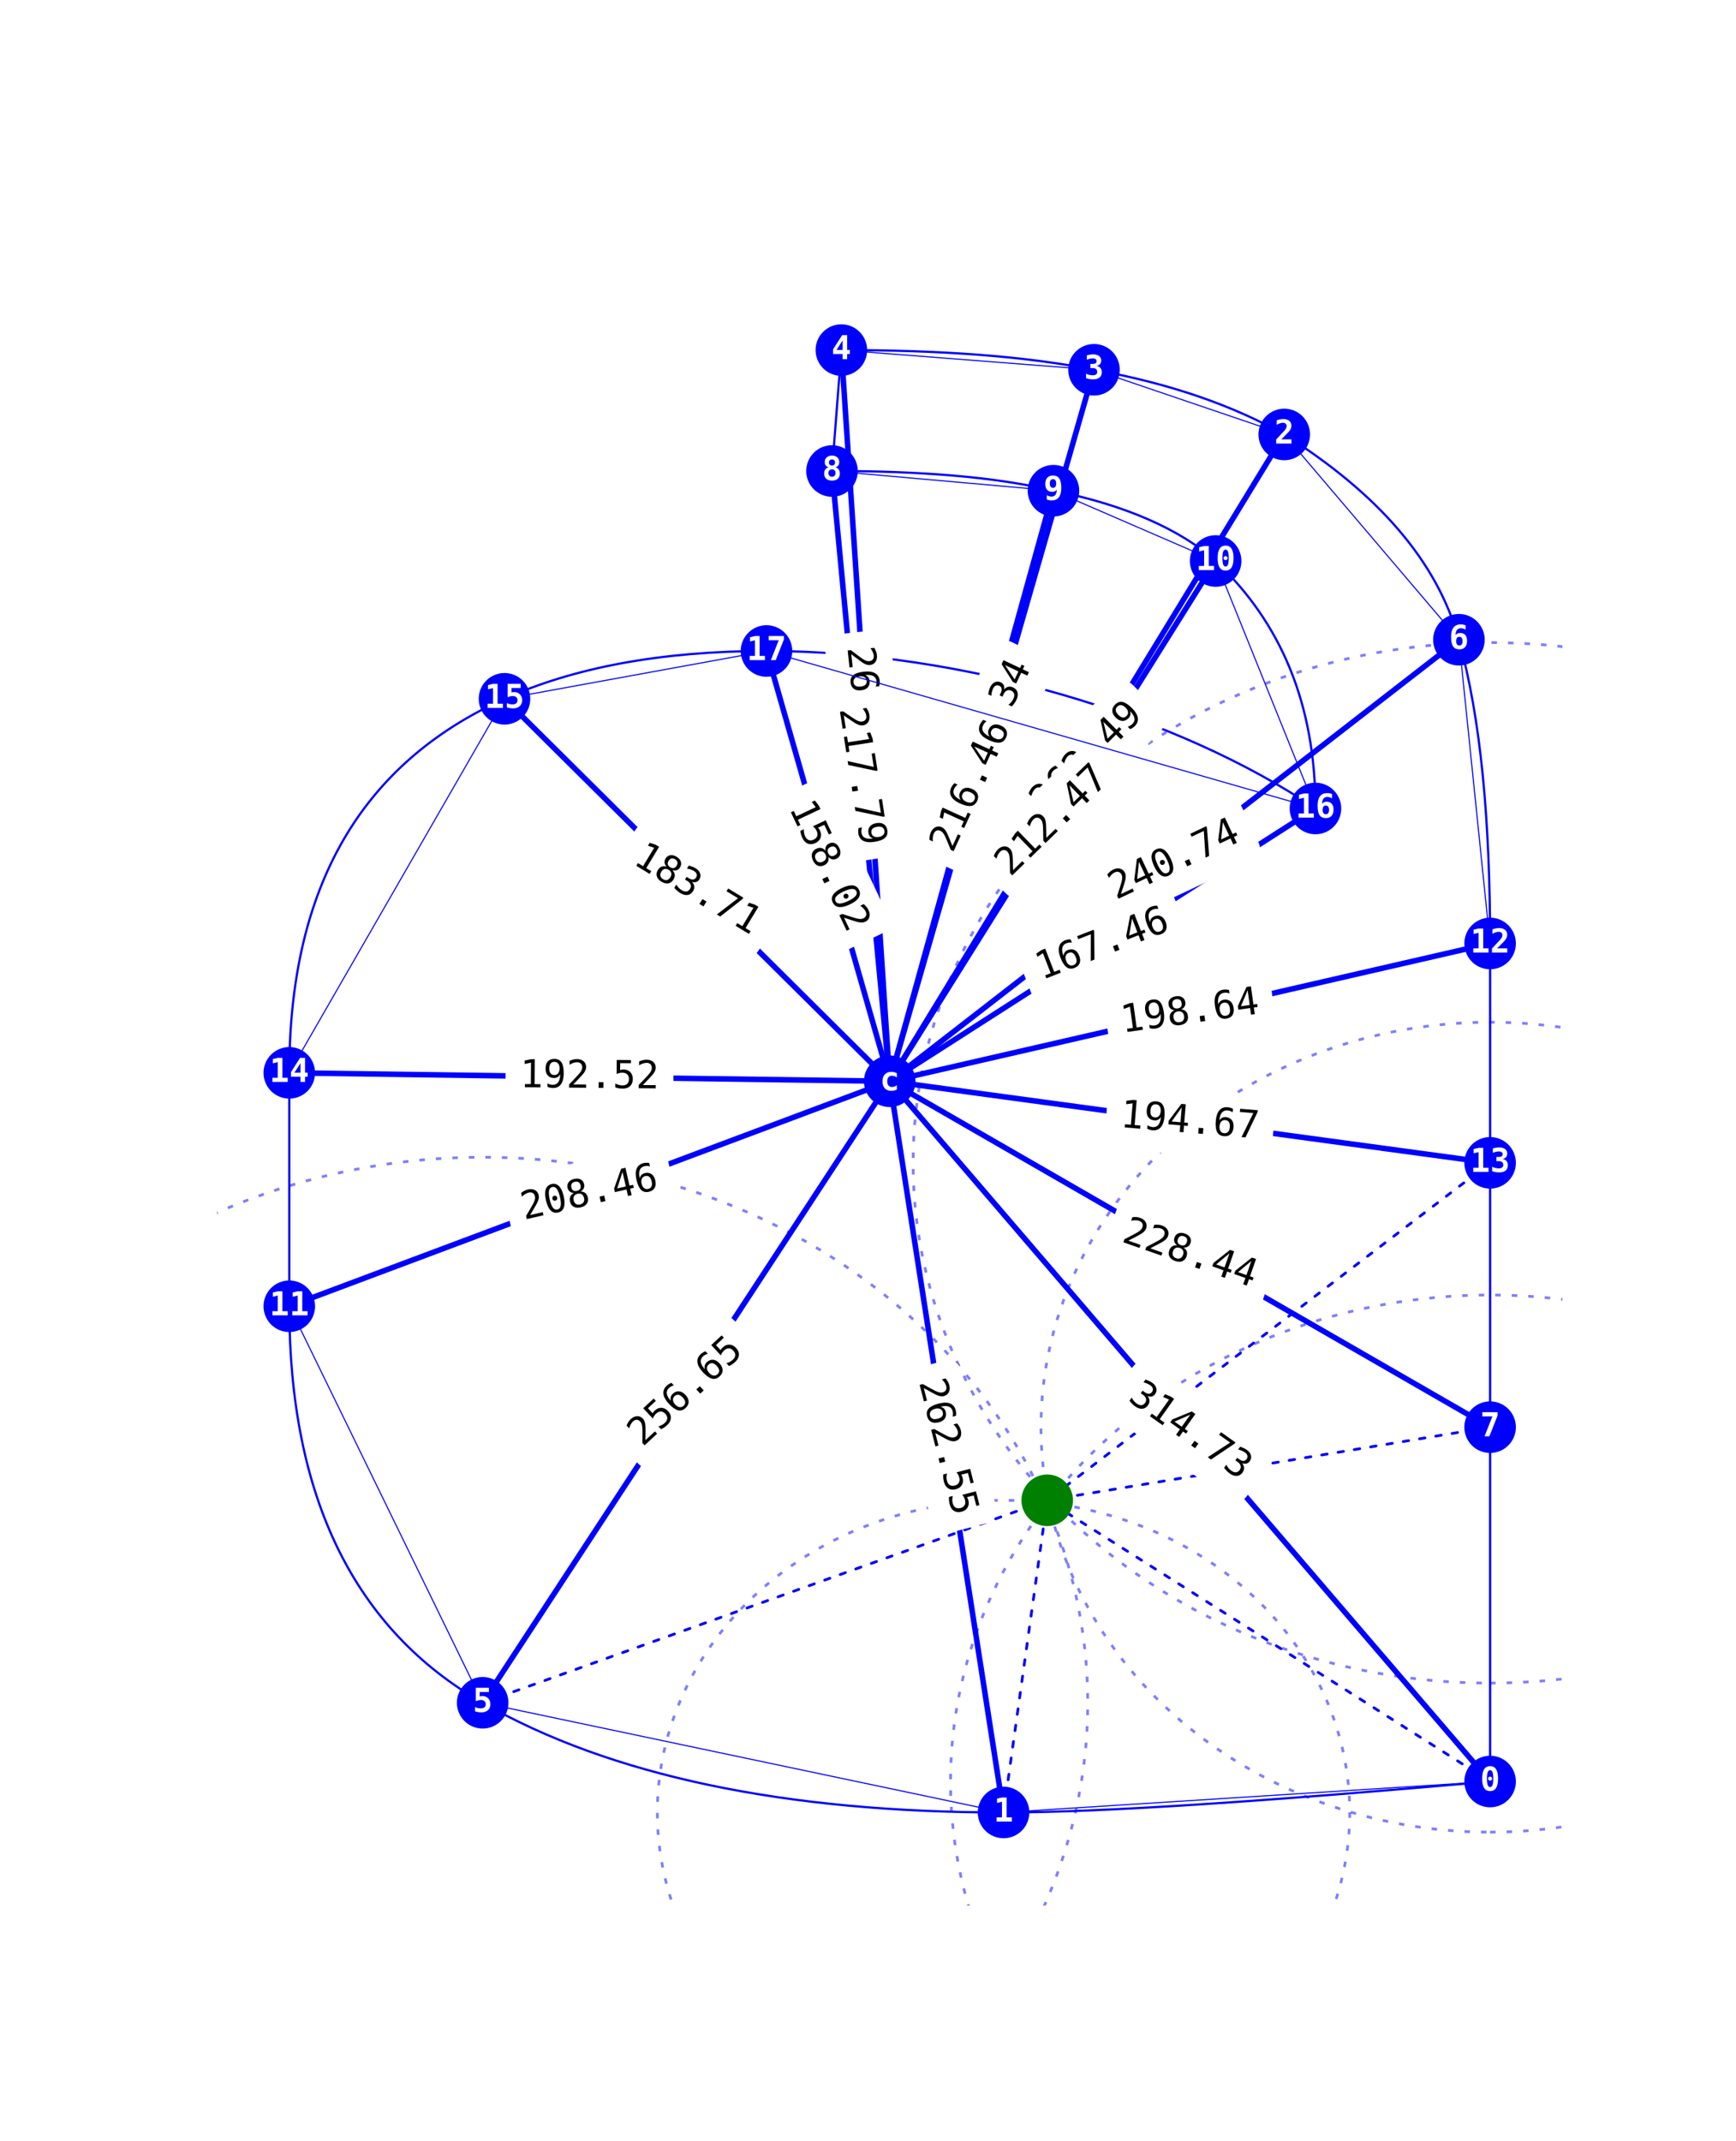 <?xml version="1.0" encoding="utf-8" standalone="no"?>
<!DOCTYPE svg PUBLIC "-//W3C//DTD SVG 1.1//EN"
  "http://www.w3.org/Graphics/SVG/1.1/DTD/svg11.dtd">
<!-- Created with matplotlib (http://matplotlib.org/) -->
<svg height="388.8pt" version="1.1" viewBox="0 0 315.36 388.8" width="315.36pt" xmlns="http://www.w3.org/2000/svg" xmlns:xlink="http://www.w3.org/1999/xlink">
 <defs>
  <style type="text/css">
*{stroke-linecap:butt;stroke-linejoin:round;}
  </style>
 </defs>
 <g id="figure_1">
  <g id="patch_1">
   <path d="M 0 388.8 
L 315.36 388.8 
L 315.36 0 
L 0 0 
z
" style="fill:#ffffff;"/>
  </g>
  <g id="axes_1">
   <g id="LineCollection_1">
    <path clip-path="url(#pc5dd69735b)" d="M 161.622 196.344 
L 161.622 196.344 
" style="fill:none;stroke:#0000ff;"/>
    <path clip-path="url(#pc5dd69735b)" d="M 161.622 196.344 
L 270.691 323.5 
" style="fill:none;stroke:#0000ff;"/>
    <path clip-path="url(#pc5dd69735b)" d="M 161.622 196.344 
L 182.303 329.118 
" style="fill:none;stroke:#0000ff;"/>
    <path clip-path="url(#pc5dd69735b)" d="M 161.622 196.344 
L 87.682 309.202 
" style="fill:none;stroke:#0000ff;"/>
    <path clip-path="url(#pc5dd69735b)" d="M 161.622 196.344 
L 52.553 237.197 
" style="fill:none;stroke:#0000ff;"/>
    <path clip-path="url(#pc5dd69735b)" d="M 161.622 196.344 
L 52.553 194.812 
" style="fill:none;stroke:#0000ff;"/>
    <path clip-path="url(#pc5dd69735b)" d="M 161.622 196.344 
L 91.648 126.893 
" style="fill:none;stroke:#0000ff;"/>
    <path clip-path="url(#pc5dd69735b)" d="M 161.622 196.344 
L 139.242 118.212 
" style="fill:none;stroke:#0000ff;"/>
    <path clip-path="url(#pc5dd69735b)" d="M 161.622 196.344 
L 238.962 146.809 
" style="fill:none;stroke:#0000ff;"/>
    <path clip-path="url(#pc5dd69735b)" d="M 161.622 196.344 
L 220.831 101.87 
" style="fill:none;stroke:#0000ff;"/>
    <path clip-path="url(#pc5dd69735b)" d="M 161.622 196.344 
L 191.368 89.104 
" style="fill:none;stroke:#0000ff;"/>
    <path clip-path="url(#pc5dd69735b)" d="M 161.622 196.344 
L 151.14 85.529 
" style="fill:none;stroke:#0000ff;"/>
    <path clip-path="url(#pc5dd69735b)" d="M 161.622 196.344 
L 152.84 63.57 
" style="fill:none;stroke:#0000ff;"/>
    <path clip-path="url(#pc5dd69735b)" d="M 161.622 196.344 
L 198.734 67.145 
" style="fill:none;stroke:#0000ff;"/>
    <path clip-path="url(#pc5dd69735b)" d="M 161.622 196.344 
L 233.296 78.89 
" style="fill:none;stroke:#0000ff;"/>
    <path clip-path="url(#pc5dd69735b)" d="M 161.622 196.344 
L 265.025 116.169 
" style="fill:none;stroke:#0000ff;"/>
    <path clip-path="url(#pc5dd69735b)" d="M 161.622 196.344 
L 270.691 171.321 
" style="fill:none;stroke:#0000ff;"/>
    <path clip-path="url(#pc5dd69735b)" d="M 161.622 196.344 
L 270.691 211.153 
" style="fill:none;stroke:#0000ff;"/>
    <path clip-path="url(#pc5dd69735b)" d="M 161.622 196.344 
L 270.691 259.156 
" style="fill:none;stroke:#0000ff;"/>
   </g>
   <g id="patch_2">
    <path clip-path="url(#pc5dd69735b)" d="M 270.691 323.5 
C 229.896 327.075 200.434 329.118 182.303 329.118 
C 142.641 329.118 110.912 322.479 87.682 309.202 
C 64.451 295.924 52.553 271.923 52.553 237.197 
L 52.553 194.812 
C 52.553 161.108 65.585 138.638 91.648 126.893 
C 104.113 121.276 119.977 118.212 139.242 118.212 
C 174.937 118.212 214.032 129.957 238.962 146.809 
C 238.962 127.914 232.729 113.105 220.831 101.87 
C 214.598 96.253 204.4 91.657 191.368 89.104 
C 180.603 86.55 167.005 85.529 151.14 85.529 
L 152.84 63.57 
C 170.404 63.57 185.702 64.591 198.734 67.145 
C 212.899 69.698 224.23 73.784 233.296 78.89 
C 250.294 89.614 261.059 101.87 265.025 116.169 
C 268.991 130.468 270.691 148.852 270.691 171.321 
L 270.691 211.153 
L 270.691 259.156 
L 270.691 323.5 
" style="fill:none;stroke:#0000ff;stroke-linejoin:miter;stroke-width:0.4;"/>
   </g>
   <g id="patch_3">
    <path clip-path="url(#pc5dd69735b)" d="M 270.691 411.846 
C 296.686 411.846 321.62 402.538 340.002 385.97 
C 358.383 369.403 368.711 346.93 368.711 323.5 
C 368.711 300.071 358.383 277.598 340.002 261.031 
C 321.62 244.463 296.686 235.155 270.691 235.155 
C 244.696 235.155 219.762 244.463 201.38 261.031 
C 182.999 277.598 172.671 300.071 172.671 323.5 
C 172.671 346.93 182.999 369.403 201.38 385.97 
C 219.762 402.538 244.696 411.846 270.691 411.846 
z
" style="fill:none;opacity:0.5;stroke:#0000ff;stroke-dasharray:1,2;stroke-dashoffset:0;stroke-linejoin:miter;stroke-width:0.5;"/>
   </g>
   <g id="patch_4">
    <path clip-path="url(#pc5dd69735b)" d="M 182.303 385.802 
C 198.982 385.802 214.98 379.829 226.774 369.2 
C 238.568 358.57 245.194 344.151 245.194 329.118 
C 245.194 314.085 238.568 299.666 226.774 289.036 
C 214.98 278.406 198.982 272.434 182.303 272.434 
C 165.624 272.434 149.625 278.406 137.831 289.036 
C 126.038 299.666 119.411 314.085 119.411 329.118 
C 119.411 344.151 126.038 358.57 137.831 369.2 
C 149.625 379.829 165.624 385.802 182.303 385.802 
z
" style="fill:none;opacity:0.5;stroke:#0000ff;stroke-dasharray:1,2;stroke-dashoffset:0;stroke-linejoin:miter;stroke-width:0.5;"/>
   </g>
   <g id="patch_5">
    <path clip-path="url(#pc5dd69735b)" d="M 87.682 408.271 
C 116.833 408.271 144.793 397.833 165.406 379.255 
C 186.019 360.676 197.601 335.475 197.601 309.202 
C 197.601 282.928 186.019 257.727 165.406 239.149 
C 144.793 220.571 116.833 210.132 87.682 210.132 
C 58.531 210.132 30.57 220.571 9.957 239.149 
C -10.655 257.727 -22.237 282.928 -22.237 309.202 
C -22.237 335.475 -10.655 360.676 9.957 379.255 
C 30.57 397.833 58.531 408.271 87.682 408.271 
z
" style="fill:none;opacity:0.5;stroke:#0000ff;stroke-dasharray:1,2;stroke-dashoffset:0;stroke-linejoin:miter;stroke-width:0.5;"/>
   </g>
   <g id="patch_6">
    <path clip-path="url(#pc5dd69735b)" d="M 270.691 332.693 
C 292.329 332.693 313.083 324.944 328.383 311.154 
C 343.683 297.364 352.28 278.658 352.28 259.156 
C 352.28 239.654 343.683 220.948 328.383 207.158 
C 313.083 193.368 292.329 185.62 270.691 185.62 
C 249.053 185.62 228.299 193.368 212.999 207.158 
C 197.698 220.948 189.102 239.654 189.102 259.156 
C 189.102 278.658 197.698 297.364 212.999 311.154 
C 228.299 324.944 249.053 332.693 270.691 332.693 
z
" style="fill:none;opacity:0.5;stroke:#0000ff;stroke-dasharray:1,2;stroke-dashoffset:0;stroke-linejoin:miter;stroke-width:0.5;"/>
   </g>
   <g id="patch_7">
    <path clip-path="url(#pc5dd69735b)" d="M 270.691 305.627 
C 298.489 305.627 325.153 295.673 344.81 277.956 
C 364.466 260.24 375.51 236.208 375.51 211.153 
C 375.51 186.099 364.466 162.067 344.81 144.35 
C 325.153 126.634 298.489 116.68 270.691 116.68 
C 242.892 116.68 216.229 126.634 196.572 144.35 
C 176.916 162.067 165.871 186.099 165.871 211.153 
C 165.871 236.208 176.916 260.24 196.572 277.956 
C 216.229 295.673 242.892 305.627 270.691 305.627 
z
" style="fill:none;opacity:0.5;stroke:#0000ff;stroke-dasharray:1,2;stroke-dashoffset:0;stroke-linejoin:miter;stroke-width:0.5;"/>
   </g>
   <g id="patch_8">
    <path d="M 270.691 323.5 
Q 230.463 297.967 190.235 272.434 
" style="fill:none;stroke:#0000ff;stroke-dasharray:1,2;stroke-dashoffset:0;stroke-linecap:round;stroke-width:0.5;"/>
   </g>
   <g id="patch_9">
    <path d="M 182.303 329.118 
Q 186.269 300.776 190.235 272.434 
" style="fill:none;stroke:#0000ff;stroke-dasharray:1,2;stroke-dashoffset:0;stroke-linecap:round;stroke-width:0.5;"/>
   </g>
   <g id="patch_10">
    <path d="M 87.682 309.202 
Q 138.958 290.818 190.235 272.434 
" style="fill:none;stroke:#0000ff;stroke-dasharray:1,2;stroke-dashoffset:0;stroke-linecap:round;stroke-width:0.5;"/>
   </g>
   <g id="patch_11">
    <path d="M 270.691 259.156 
Q 230.463 265.795 190.235 272.434 
" style="fill:none;stroke:#0000ff;stroke-dasharray:1,2;stroke-dashoffset:0;stroke-linecap:round;stroke-width:0.5;"/>
   </g>
   <g id="patch_12">
    <path d="M 270.691 211.153 
Q 230.463 241.794 190.235 272.434 
" style="fill:none;stroke:#0000ff;stroke-dasharray:1,2;stroke-dashoffset:0;stroke-linecap:round;stroke-width:0.5;"/>
   </g>
   <g id="text_1">
    <g id="patch_13">
     <path clip-path="url(#pc5dd69735b)" d="M 202.659 257.1 
L 223.284 271.727 
Q 224.997 272.942 226.212 271.229 
L 230.152 265.673 
Q 231.367 263.96 229.654 262.745 
L 209.029 248.117 
Q 207.316 246.903 206.101 248.615 
L 202.161 254.172 
Q 200.946 255.885 202.659 257.1 
z
" style="fill:#ffffff;stroke:#ffffff;stroke-linejoin:miter;"/>
    </g>
    <g clip-path="url(#pc5dd69735b)">
     <!-- 314.73 -->
     <defs>
      <path d="M 37.891 39.016 
Q 45.062 37.109 48.875 32.25 
Q 52.688 27.391 52.688 20.125 
Q 52.688 10.062 45.922 4.312 
Q 39.156 -1.422 27.203 -1.422 
Q 22.172 -1.422 16.938 -0.484 
Q 11.719 0.438 6.688 2.203 
L 6.688 12.016 
Q 11.672 9.422 16.5 8.156 
Q 21.344 6.891 26.125 6.891 
Q 34.234 6.891 38.578 10.547 
Q 42.922 14.203 42.922 21.094 
Q 42.922 27.438 38.578 31.172 
Q 34.234 34.906 26.812 34.906 
L 19.281 34.906 
L 19.281 43.016 
L 26.812 43.016 
Q 33.594 43.016 37.406 45.984 
Q 41.219 48.969 41.219 54.297 
Q 41.219 59.906 37.672 62.906 
Q 34.125 65.922 27.594 65.922 
Q 23.25 65.922 18.609 64.938 
Q 13.969 63.969 8.891 62.016 
L 8.891 71.094 
Q 14.797 72.656 19.406 73.438 
Q 24.031 74.219 27.594 74.219 
Q 38.234 74.219 44.609 68.875 
Q 50.984 63.531 50.984 54.688 
Q 50.984 48.688 47.625 44.672 
Q 44.281 40.672 37.891 39.016 
z
" id="DejaVuSansMono-33"/>
      <path d="M 13.188 8.297 
L 28.516 8.297 
L 28.516 64.016 
L 12.016 60.297 
L 12.016 69.281 
L 28.422 72.906 
L 38.281 72.906 
L 38.281 8.297 
L 53.422 8.297 
L 53.422 0 
L 13.188 0 
z
" id="DejaVuSansMono-31"/>
      <path d="M 35.891 63.922 
L 12.891 25.391 
L 35.891 25.391 
z
M 34.281 72.906 
L 45.703 72.906 
L 45.703 25.391 
L 55.422 25.391 
L 55.422 17.391 
L 45.703 17.391 
L 45.703 0 
L 35.891 0 
L 35.891 17.391 
L 4.984 17.391 
L 4.984 26.703 
z
" id="DejaVuSansMono-34"/>
      <path d="M 23.875 14.891 
L 36.188 14.891 
L 36.188 0 
L 23.875 0 
z
" id="DejaVuSansMono-2e"/>
      <path d="M 6.781 72.906 
L 52.688 72.906 
L 52.688 68.703 
L 26.609 0 
L 16.312 0 
L 41.703 64.594 
L 6.781 64.594 
z
" id="DejaVuSansMono-37"/>
     </defs>
     <g transform="translate(204.716 254.199)rotate(-324.655)scale(0.07 -0.07)">
      <use xlink:href="#DejaVuSansMono-33"/>
      <use x="60.205" xlink:href="#DejaVuSansMono-31"/>
      <use x="120.41" xlink:href="#DejaVuSansMono-34"/>
      <use x="180.615" xlink:href="#DejaVuSansMono-2e"/>
      <use x="240.82" xlink:href="#DejaVuSansMono-37"/>
      <use x="301.025" xlink:href="#DejaVuSansMono-33"/>
     </g>
    </g>
   </g>
   <g id="text_2">
    <g id="patch_14">
     <path clip-path="url(#pc5dd69735b)" d="M 163.493 251.849 
L 169.764 276.344 
Q 170.285 278.379 172.32 277.858 
L 178.919 276.168 
Q 180.953 275.647 180.432 273.613 
L 174.16 249.118 
Q 173.639 247.083 171.605 247.604 
L 165.006 249.294 
Q 162.972 249.815 163.493 251.849 
z
" style="fill:#ffffff;stroke:#ffffff;stroke-linejoin:miter;"/>
    </g>
    <g clip-path="url(#pc5dd69735b)">
     <!-- 262.55 -->
     <defs>
      <path d="M 18.219 8.297 
L 51.703 8.297 
L 51.703 0 
L 7.422 0 
L 7.422 8.297 
Q 16.547 17.922 23.375 25.297 
Q 30.219 32.672 32.812 35.688 
Q 37.703 41.656 39.406 45.344 
Q 41.109 49.031 41.109 52.875 
Q 41.109 58.984 37.516 62.453 
Q 33.938 65.922 27.688 65.922 
Q 23.25 65.922 18.359 64.312 
Q 13.484 62.703 8.016 59.422 
L 8.016 69.391 
Q 13.031 71.781 17.891 73 
Q 22.75 74.219 27.484 74.219 
Q 38.188 74.219 44.703 68.531 
Q 51.219 62.844 51.219 53.609 
Q 51.219 48.922 49.047 44.234 
Q 46.875 39.547 42 33.891 
Q 39.266 30.719 34.062 25.094 
Q 28.859 19.484 18.219 8.297 
z
" id="DejaVuSansMono-32"/>
      <path d="M 48.391 71.297 
L 48.391 62.203 
Q 45.312 64.016 41.844 64.969 
Q 38.375 65.922 34.625 65.922 
Q 25.25 65.922 20.406 58.859 
Q 15.578 51.812 15.578 38.094 
Q 17.922 42.969 22.062 45.578 
Q 26.219 48.188 31.594 48.188 
Q 42.141 48.188 47.922 41.719 
Q 53.719 35.25 53.719 23.391 
Q 53.719 11.578 47.75 5.078 
Q 41.797 -1.422 31 -1.422 
Q 18.312 -1.422 12.406 7.688 
Q 6.5 16.797 6.5 36.375 
Q 6.5 54.828 13.594 64.516 
Q 20.703 74.219 34.188 74.219 
Q 37.797 74.219 41.406 73.453 
Q 45.016 72.703 48.391 71.297 
z
M 30.812 40.484 
Q 24.516 40.484 20.891 35.938 
Q 17.281 31.391 17.281 23.391 
Q 17.281 15.375 20.891 10.828 
Q 24.516 6.297 30.812 6.297 
Q 37.359 6.297 40.672 10.609 
Q 44 14.938 44 23.391 
Q 44 31.891 40.672 36.188 
Q 37.359 40.484 30.812 40.484 
z
" id="DejaVuSansMono-36"/>
      <path d="M 10.109 72.906 
L 47.016 72.906 
L 47.016 64.594 
L 19.094 64.594 
L 19.094 46.688 
Q 21.188 47.469 23.312 47.828 
Q 25.438 48.188 27.594 48.188 
Q 38.922 48.188 45.562 41.5 
Q 52.203 34.812 52.203 23.391 
Q 52.203 11.859 45.234 5.219 
Q 38.281 -1.422 26.219 -1.422 
Q 20.406 -1.422 15.594 -0.641 
Q 10.797 0.141 6.984 1.703 
L 6.984 11.719 
Q 11.469 9.281 16.016 8.078 
Q 20.562 6.891 25.297 6.891 
Q 33.453 6.891 37.859 11.188 
Q 42.281 15.484 42.281 23.391 
Q 42.281 31.203 37.719 35.547 
Q 33.156 39.891 25 39.891 
Q 21.047 39.891 17.281 38.984 
Q 13.531 38.094 10.109 36.281 
z
" id="DejaVuSansMono-35"/>
     </defs>
     <g transform="translate(166.937 250.967)rotate(-284.362)scale(0.07 -0.07)">
      <use xlink:href="#DejaVuSansMono-32"/>
      <use x="60.205" xlink:href="#DejaVuSansMono-36"/>
      <use x="120.41" xlink:href="#DejaVuSansMono-32"/>
      <use x="180.615" xlink:href="#DejaVuSansMono-2e"/>
      <use x="240.82" xlink:href="#DejaVuSansMono-35"/>
      <use x="301.025" xlink:href="#DejaVuSansMono-35"/>
     </g>
    </g>
   </g>
   <g id="text_3">
    <g id="patch_15">
     <path clip-path="url(#pc5dd69735b)" d="M 192.393 150.442 
L 210.3 132.591 
Q 211.787 131.108 210.304 129.621 
L 205.495 124.797 
Q 204.013 123.309 202.525 124.792 
L 184.618 142.644 
Q 183.131 144.126 184.613 145.613 
L 189.423 150.438 
Q 190.905 151.925 192.393 150.442 
z
" style="fill:#ffffff;stroke:#ffffff;stroke-linejoin:miter;"/>
    </g>
    <g clip-path="url(#pc5dd69735b)">
     <!-- 262.49 -->
     <defs>
      <path d="M 29.109 32.328 
Q 35.406 32.328 38.984 36.859 
Q 42.578 41.406 42.578 49.422 
Q 42.578 57.422 38.984 61.953 
Q 35.406 66.5 29.109 66.5 
Q 22.562 66.5 19.234 62.172 
Q 15.922 57.859 15.922 49.422 
Q 15.922 40.922 19.219 36.625 
Q 22.516 32.328 29.109 32.328 
z
M 11.531 1.516 
L 11.531 10.594 
Q 14.594 8.797 18.062 7.844 
Q 21.531 6.891 25.297 6.891 
Q 34.672 6.891 39.469 13.938 
Q 44.281 21 44.281 34.719 
Q 42 29.828 37.844 27.219 
Q 33.688 24.609 28.328 24.609 
Q 17.781 24.609 11.984 31.094 
Q 6.203 37.594 6.203 49.516 
Q 6.203 61.281 12.125 67.75 
Q 18.062 74.219 28.906 74.219 
Q 41.609 74.219 47.516 65.078 
Q 53.422 55.953 53.422 36.375 
Q 53.422 17.969 46.312 8.266 
Q 39.203 -1.422 25.688 -1.422 
Q 22.125 -1.422 18.5 -0.656 
Q 14.891 0.094 11.531 1.516 
z
" id="DejaVuSansMono-39"/>
     </defs>
     <g transform="translate(189.882 147.924)rotate(-44.911)scale(0.07 -0.07)">
      <use xlink:href="#DejaVuSansMono-32"/>
      <use x="60.205" xlink:href="#DejaVuSansMono-36"/>
      <use x="120.41" xlink:href="#DejaVuSansMono-32"/>
      <use x="180.615" xlink:href="#DejaVuSansMono-2e"/>
      <use x="240.82" xlink:href="#DejaVuSansMono-34"/>
      <use x="301.025" xlink:href="#DejaVuSansMono-39"/>
     </g>
    </g>
   </g>
   <g id="text_4">
    <g id="patch_16">
     <path clip-path="url(#pc5dd69735b)" d="M 179.759 145.528 
L 190.555 122.663 
Q 191.451 120.764 189.553 119.867 
L 183.393 116.959 
Q 181.494 116.062 180.597 117.961 
L 169.801 140.826 
Q 168.904 142.725 170.803 143.621 
L 176.963 146.53 
Q 178.862 147.427 179.759 145.528 
z
" style="fill:#ffffff;stroke:#ffffff;stroke-linejoin:miter;"/>
    </g>
    <g clip-path="url(#pc5dd69735b)">
     <!-- 261.34 -->
     <g transform="translate(176.543 144.009)rotate(-64.724)scale(0.07 -0.07)">
      <use xlink:href="#DejaVuSansMono-32"/>
      <use x="60.205" xlink:href="#DejaVuSansMono-36"/>
      <use x="120.41" xlink:href="#DejaVuSansMono-31"/>
      <use x="180.615" xlink:href="#DejaVuSansMono-2e"/>
      <use x="240.82" xlink:href="#DejaVuSansMono-33"/>
      <use x="301.025" xlink:href="#DejaVuSansMono-34"/>
     </g>
    </g>
   </g>
   <g id="text_5">
    <g id="patch_17">
     <path clip-path="url(#pc5dd69735b)" d="M 150.391 117.984 
L 153.124 143.121 
Q 153.351 145.209 155.439 144.982 
L 162.21 144.245 
Q 164.298 144.018 164.071 141.931 
L 161.338 116.793 
Q 161.111 114.706 159.023 114.933 
L 152.251 115.669 
Q 150.164 115.896 150.391 117.984 
z
" style="fill:#ffffff;stroke:#ffffff;stroke-linejoin:miter;"/>
    </g>
    <g clip-path="url(#pc5dd69735b)">
     <!-- 260.46 -->
     <defs>
      <path d="M 23.578 36.625 
Q 23.578 39.312 25.453 41.266 
Q 27.344 43.219 29.984 43.219 
Q 32.719 43.219 34.672 41.266 
Q 36.625 39.312 36.625 36.625 
Q 36.625 33.891 34.688 31.984 
Q 32.766 30.078 29.984 30.078 
Q 27.25 30.078 25.406 31.938 
Q 23.578 33.797 23.578 36.625 
z
M 30.078 66.406 
Q 23.188 66.406 19.797 58.984 
Q 16.406 51.562 16.406 36.375 
Q 16.406 21.234 19.797 13.812 
Q 23.188 6.391 30.078 6.391 
Q 37.016 6.391 40.406 13.812 
Q 43.797 21.234 43.797 36.375 
Q 43.797 51.562 40.406 58.984 
Q 37.016 66.406 30.078 66.406 
z
M 30.078 74.219 
Q 41.75 74.219 47.734 64.641 
Q 53.719 55.078 53.719 36.375 
Q 53.719 17.719 47.734 8.141 
Q 41.75 -1.422 30.078 -1.422 
Q 18.406 -1.422 12.453 8.141 
Q 6.5 17.719 6.5 36.375 
Q 6.5 55.078 12.453 64.641 
Q 18.406 74.219 30.078 74.219 
z
" id="DejaVuSansMono-30"/>
     </defs>
     <g transform="translate(153.926 117.599)rotate(-276.205)scale(0.07 -0.07)">
      <use xlink:href="#DejaVuSansMono-32"/>
      <use x="60.205" xlink:href="#DejaVuSansMono-36"/>
      <use x="120.41" xlink:href="#DejaVuSansMono-30"/>
      <use x="180.615" xlink:href="#DejaVuSansMono-2e"/>
      <use x="240.82" xlink:href="#DejaVuSansMono-34"/>
      <use x="301.025" xlink:href="#DejaVuSansMono-36"/>
     </g>
    </g>
   </g>
   <g id="text_6">
    <g id="patch_18">
     <path clip-path="url(#pc5dd69735b)" d="M 119.134 265.41 
L 137.663 248.205 
Q 139.202 246.776 137.773 245.237 
L 133.138 240.246 
Q 131.709 238.707 130.17 240.136 
L 111.641 257.341 
Q 110.102 258.769 111.531 260.308 
L 116.166 265.3 
Q 117.595 266.839 119.134 265.41 
z
" style="fill:#ffffff;stroke:#ffffff;stroke-linejoin:miter;"/>
    </g>
    <g clip-path="url(#pc5dd69735b)">
     <!-- 256.65 -->
     <g transform="translate(116.714 262.804)rotate(-42.877)scale(0.07 -0.07)">
      <use xlink:href="#DejaVuSansMono-32"/>
      <use x="60.205" xlink:href="#DejaVuSansMono-35"/>
      <use x="120.41" xlink:href="#DejaVuSansMono-36"/>
      <use x="180.615" xlink:href="#DejaVuSansMono-2e"/>
      <use x="240.82" xlink:href="#DejaVuSansMono-36"/>
      <use x="301.025" xlink:href="#DejaVuSansMono-35"/>
     </g>
    </g>
   </g>
   <g id="text_7">
    <g id="patch_19">
     <path clip-path="url(#pc5dd69735b)" d="M 204.238 166.63 
L 227.107 155.843 
Q 229.006 154.947 228.11 153.048 
L 225.204 146.887 
Q 224.308 144.987 222.409 145.883 
L 199.54 156.67 
Q 197.641 157.566 198.537 159.465 
L 201.443 165.626 
Q 202.339 167.526 204.238 166.63 
z
" style="fill:#ffffff;stroke:#ffffff;stroke-linejoin:miter;"/>
    </g>
    <g clip-path="url(#pc5dd69735b)">
     <!-- 240.74 -->
     <g transform="translate(202.721 163.414)rotate(-25.252)scale(0.07 -0.07)">
      <use xlink:href="#DejaVuSansMono-32"/>
      <use x="60.205" xlink:href="#DejaVuSansMono-34"/>
      <use x="120.41" xlink:href="#DejaVuSansMono-30"/>
      <use x="180.615" xlink:href="#DejaVuSansMono-2e"/>
      <use x="240.82" xlink:href="#DejaVuSansMono-37"/>
      <use x="301.025" xlink:href="#DejaVuSansMono-34"/>
     </g>
    </g>
   </g>
   <g id="text_8">
    <g id="patch_20">
     <path clip-path="url(#pc5dd69735b)" d="M 202.404 228.766 
L 226.268 237.126 
Q 228.25 237.821 228.944 235.839 
L 231.196 229.41 
Q 231.89 227.428 229.909 226.734 
L 206.045 218.374 
Q 204.063 217.679 203.369 219.661 
L 201.117 226.09 
Q 200.423 228.072 202.404 228.766 
z
" style="fill:#ffffff;stroke:#ffffff;stroke-linejoin:miter;"/>
    </g>
    <g clip-path="url(#pc5dd69735b)">
     <!-- 228.44 -->
     <defs>
      <path d="M 30.078 34.625 
Q 23.484 34.625 19.891 30.938 
Q 16.312 27.25 16.312 20.516 
Q 16.312 13.766 19.938 10.031 
Q 23.578 6.297 30.078 6.297 
Q 36.719 6.297 40.297 9.984 
Q 43.891 13.672 43.891 20.516 
Q 43.891 27.203 40.25 30.906 
Q 36.625 34.625 30.078 34.625 
z
M 21.484 38.719 
Q 15.188 40.328 11.641 44.719 
Q 8.109 49.125 8.109 55.328 
Q 8.109 64.016 14.016 69.109 
Q 19.922 74.219 30.078 74.219 
Q 40.281 74.219 46.188 69.109 
Q 52.094 64.016 52.094 55.328 
Q 52.094 49.125 48.547 44.719 
Q 45.016 40.328 38.719 38.719 
Q 46.047 37.109 49.922 32.219 
Q 53.812 27.344 53.812 19.578 
Q 53.812 9.719 47.516 4.141 
Q 41.219 -1.422 30.078 -1.422 
Q 18.953 -1.422 12.672 4.125 
Q 6.391 9.672 6.391 19.484 
Q 6.391 27.297 10.266 32.203 
Q 14.156 37.109 21.484 38.719 
z
M 17.922 54.391 
Q 17.922 48.531 21.047 45.453 
Q 24.172 42.391 30.078 42.391 
Q 36.031 42.391 39.156 45.453 
Q 42.281 48.531 42.281 54.391 
Q 42.281 60.359 39.172 63.484 
Q 36.078 66.609 30.078 66.609 
Q 24.172 66.609 21.047 63.453 
Q 17.922 60.297 17.922 54.391 
z
" id="DejaVuSansMono-38"/>
     </defs>
     <g transform="translate(203.58 225.411)rotate(-340.693)scale(0.07 -0.07)">
      <use xlink:href="#DejaVuSansMono-32"/>
      <use x="60.205" xlink:href="#DejaVuSansMono-32"/>
      <use x="120.41" xlink:href="#DejaVuSansMono-38"/>
      <use x="180.615" xlink:href="#DejaVuSansMono-2e"/>
      <use x="240.82" xlink:href="#DejaVuSansMono-34"/>
      <use x="301.025" xlink:href="#DejaVuSansMono-34"/>
     </g>
    </g>
   </g>
   <g id="text_9">
    <g id="patch_21">
     <path clip-path="url(#pc5dd69735b)" d="M 148.998 129.29 
L 152.883 154.275 
Q 153.206 156.35 155.281 156.027 
L 162.012 154.981 
Q 164.087 154.658 163.764 152.583 
L 159.879 127.598 
Q 159.556 125.523 157.481 125.846 
L 150.75 126.892 
Q 148.675 127.215 148.998 129.29 
z
" style="fill:#ffffff;stroke:#ffffff;stroke-linejoin:miter;"/>
    </g>
    <g clip-path="url(#pc5dd69735b)">
     <!-- 217.79 -->
     <g transform="translate(152.512 128.744)rotate(-278.838)scale(0.07 -0.07)">
      <use xlink:href="#DejaVuSansMono-32"/>
      <use x="60.205" xlink:href="#DejaVuSansMono-31"/>
      <use x="120.41" xlink:href="#DejaVuSansMono-37"/>
      <use x="180.615" xlink:href="#DejaVuSansMono-2e"/>
      <use x="240.82" xlink:href="#DejaVuSansMono-37"/>
      <use x="301.025" xlink:href="#DejaVuSansMono-39"/>
     </g>
    </g>
   </g>
   <g id="text_10">
    <g id="patch_22">
     <path clip-path="url(#pc5dd69735b)" d="M 176.26 156.511 
L 186.75 133.505 
Q 187.621 131.594 185.71 130.723 
L 179.512 127.897 
Q 177.602 127.025 176.73 128.936 
L 166.24 151.943 
Q 165.369 153.854 167.28 154.725 
L 173.478 157.551 
Q 175.388 158.422 176.26 156.511 
z
" style="fill:#ffffff;stroke:#ffffff;stroke-linejoin:miter;"/>
    </g>
    <g clip-path="url(#pc5dd69735b)">
     <!-- 216.46 -->
     <g transform="translate(173.024 155.036)rotate(-65.489)scale(0.07 -0.07)">
      <use xlink:href="#DejaVuSansMono-32"/>
      <use x="60.205" xlink:href="#DejaVuSansMono-31"/>
      <use x="120.41" xlink:href="#DejaVuSansMono-36"/>
      <use x="180.615" xlink:href="#DejaVuSansMono-2e"/>
      <use x="240.82" xlink:href="#DejaVuSansMono-34"/>
      <use x="301.025" xlink:href="#DejaVuSansMono-36"/>
     </g>
    </g>
   </g>
   <g id="text_11">
    <g id="patch_23">
     <path clip-path="url(#pc5dd69735b)" d="M 185.99 161.864 
L 204.133 144.252 
Q 205.64 142.79 204.177 141.283 
L 199.433 136.395 
Q 197.97 134.888 196.463 136.351 
L 178.32 153.962 
Q 176.813 155.425 178.276 156.931 
L 183.02 161.819 
Q 184.483 163.326 185.99 161.864 
z
" style="fill:#ffffff;stroke:#ffffff;stroke-linejoin:miter;"/>
    </g>
    <g clip-path="url(#pc5dd69735b)">
     <!-- 212.47 -->
     <g transform="translate(183.513 159.312)rotate(-44.147)scale(0.07 -0.07)">
      <use xlink:href="#DejaVuSansMono-32"/>
      <use x="60.205" xlink:href="#DejaVuSansMono-31"/>
      <use x="120.41" xlink:href="#DejaVuSansMono-32"/>
      <use x="180.615" xlink:href="#DejaVuSansMono-2e"/>
      <use x="240.82" xlink:href="#DejaVuSansMono-34"/>
      <use x="301.025" xlink:href="#DejaVuSansMono-37"/>
     </g>
    </g>
   </g>
   <g id="text_12">
    <g id="patch_24">
     <path clip-path="url(#pc5dd69735b)" d="M 95.984 224.948 
L 120.637 219.33 
Q 122.685 218.864 122.218 216.816 
L 120.705 210.175 
Q 120.239 208.127 118.191 208.594 
L 93.538 214.211 
Q 91.49 214.678 91.957 216.725 
L 93.47 223.367 
Q 93.937 225.414 95.984 224.948 
z
" style="fill:#ffffff;stroke:#ffffff;stroke-linejoin:miter;"/>
    </g>
    <g clip-path="url(#pc5dd69735b)">
     <!-- 208.46 -->
     <g transform="translate(95.194 221.481)rotate(-12.836)scale(0.07 -0.07)">
      <use xlink:href="#DejaVuSansMono-32"/>
      <use x="60.205" xlink:href="#DejaVuSansMono-30"/>
      <use x="120.41" xlink:href="#DejaVuSansMono-38"/>
      <use x="180.615" xlink:href="#DejaVuSansMono-2e"/>
      <use x="240.82" xlink:href="#DejaVuSansMono-34"/>
      <use x="301.025" xlink:href="#DejaVuSansMono-36"/>
     </g>
    </g>
   </g>
   <g id="text_13">
    <g id="patch_25">
     <path clip-path="url(#pc5dd69735b)" d="M 204.396 191.033 
L 229.439 187.538 
Q 231.519 187.248 231.228 185.168 
L 230.287 178.422 
Q 229.997 176.342 227.917 176.632 
L 202.874 180.127 
Q 200.794 180.417 201.085 182.497 
L 202.026 189.244 
Q 202.316 191.324 204.396 191.033 
z
" style="fill:#ffffff;stroke:#ffffff;stroke-linejoin:miter;"/>
    </g>
    <g clip-path="url(#pc5dd69735b)">
     <!-- 198.64 -->
     <g transform="translate(203.905 187.512)rotate(-7.945)scale(0.07 -0.07)">
      <use xlink:href="#DejaVuSansMono-31"/>
      <use x="60.205" xlink:href="#DejaVuSansMono-39"/>
      <use x="120.41" xlink:href="#DejaVuSansMono-38"/>
      <use x="180.615" xlink:href="#DejaVuSansMono-2e"/>
      <use x="240.82" xlink:href="#DejaVuSansMono-36"/>
      <use x="301.025" xlink:href="#DejaVuSansMono-34"/>
     </g>
    </g>
   </g>
   <g id="text_14">
    <g id="patch_26">
     <path clip-path="url(#pc5dd69735b)" d="M 203.103 208.195 
L 228.303 210.277 
Q 230.396 210.45 230.569 208.357 
L 231.129 201.568 
Q 231.302 199.475 229.209 199.302 
L 204.01 197.221 
Q 201.917 197.048 201.744 199.141 
L 201.183 205.929 
Q 201.011 208.022 203.103 208.195 
z
" style="fill:#ffffff;stroke:#ffffff;stroke-linejoin:miter;"/>
    </g>
    <g clip-path="url(#pc5dd69735b)">
     <!-- 194.67 -->
     <g transform="translate(203.396 204.651)rotate(-355.278)scale(0.07 -0.07)">
      <use xlink:href="#DejaVuSansMono-31"/>
      <use x="60.205" xlink:href="#DejaVuSansMono-39"/>
      <use x="120.41" xlink:href="#DejaVuSansMono-34"/>
      <use x="180.615" xlink:href="#DejaVuSansMono-2e"/>
      <use x="240.82" xlink:href="#DejaVuSansMono-36"/>
      <use x="301.025" xlink:href="#DejaVuSansMono-37"/>
     </g>
    </g>
   </g>
   <g id="text_15">
    <g id="patch_27">
     <path clip-path="url(#pc5dd69735b)" d="M 94.398 200.976 
L 119.683 201.192 
Q 121.783 201.21 121.801 199.11 
L 121.859 192.298 
Q 121.877 190.198 119.777 190.18 
L 94.492 189.964 
Q 92.392 189.946 92.375 192.046 
L 92.316 198.858 
Q 92.298 200.958 94.398 200.976 
z
" style="fill:#ffffff;stroke:#ffffff;stroke-linejoin:miter;"/>
    </g>
    <g clip-path="url(#pc5dd69735b)">
     <!-- 192.52 -->
     <g transform="translate(94.429 197.42)rotate(-359.51)scale(0.07 -0.07)">
      <use xlink:href="#DejaVuSansMono-31"/>
      <use x="60.205" xlink:href="#DejaVuSansMono-39"/>
      <use x="120.41" xlink:href="#DejaVuSansMono-32"/>
      <use x="180.615" xlink:href="#DejaVuSansMono-2e"/>
      <use x="240.82" xlink:href="#DejaVuSansMono-35"/>
      <use x="301.025" xlink:href="#DejaVuSansMono-32"/>
     </g>
    </g>
   </g>
   <g id="text_16">
    <g id="patch_28">
     <path clip-path="url(#pc5dd69735b)" d="M 112.966 159.797 
L 134.612 172.867 
Q 136.41 173.952 137.495 172.154 
L 141.016 166.323 
Q 142.101 164.525 140.304 163.44 
L 118.658 150.37 
Q 116.86 149.285 115.775 151.083 
L 112.254 156.914 
Q 111.168 158.712 112.966 159.797 
z
" style="fill:#ffffff;stroke:#ffffff;stroke-linejoin:miter;"/>
    </g>
    <g clip-path="url(#pc5dd69735b)">
     <!-- 183.71 -->
     <g transform="translate(114.804 156.753)rotate(-328.877)scale(0.07 -0.07)">
      <use xlink:href="#DejaVuSansMono-31"/>
      <use x="60.205" xlink:href="#DejaVuSansMono-38"/>
      <use x="120.41" xlink:href="#DejaVuSansMono-33"/>
      <use x="180.615" xlink:href="#DejaVuSansMono-2e"/>
      <use x="240.82" xlink:href="#DejaVuSansMono-37"/>
      <use x="301.025" xlink:href="#DejaVuSansMono-31"/>
     </g>
    </g>
   </g>
   <g id="text_17">
    <g id="patch_29">
     <path clip-path="url(#pc5dd69735b)" d="M 190.511 181.297 
L 214.071 172.117 
Q 216.028 171.355 215.265 169.398 
L 212.792 163.051 
Q 212.03 161.094 210.073 161.856 
L 186.513 171.036 
Q 184.556 171.799 185.319 173.755 
L 187.792 180.102 
Q 188.554 182.059 190.511 181.297 
z
" style="fill:#ffffff;stroke:#ffffff;stroke-linejoin:miter;"/>
    </g>
    <g clip-path="url(#pc5dd69735b)">
     <!-- 167.46 -->
     <g transform="translate(189.22 177.984)rotate(-21.287)scale(0.07 -0.07)">
      <use xlink:href="#DejaVuSansMono-31"/>
      <use x="60.205" xlink:href="#DejaVuSansMono-36"/>
      <use x="120.41" xlink:href="#DejaVuSansMono-37"/>
      <use x="180.615" xlink:href="#DejaVuSansMono-2e"/>
      <use x="240.82" xlink:href="#DejaVuSansMono-34"/>
      <use x="301.025" xlink:href="#DejaVuSansMono-36"/>
     </g>
    </g>
   </g>
   <g id="text_18">
    <g id="patch_30">
     <path clip-path="url(#pc5dd69735b)" d="M 140.065 148.185 
L 150.836 171.061 
Q 151.731 172.961 153.631 172.067 
L 159.794 169.165 
Q 161.694 168.27 160.799 166.37 
L 150.027 143.494 
Q 149.133 141.594 147.233 142.489 
L 141.07 145.391 
Q 139.17 146.285 140.065 148.185 
z
" style="fill:#ffffff;stroke:#ffffff;stroke-linejoin:miter;"/>
    </g>
    <g clip-path="url(#pc5dd69735b)">
     <!-- 158.02 -->
     <g transform="translate(143.282 146.671)rotate(-295.214)scale(0.07 -0.07)">
      <use xlink:href="#DejaVuSansMono-31"/>
      <use x="60.205" xlink:href="#DejaVuSansMono-35"/>
      <use x="120.41" xlink:href="#DejaVuSansMono-38"/>
      <use x="180.615" xlink:href="#DejaVuSansMono-2e"/>
      <use x="240.82" xlink:href="#DejaVuSansMono-30"/>
      <use x="301.025" xlink:href="#DejaVuSansMono-32"/>
     </g>
    </g>
   </g>
   <g id="PathCollection_1">
    <defs>
     <path d="M 0 4.183 
C 1.109 4.183 2.174 3.743 2.958 2.958 
C 3.743 2.174 4.183 1.109 4.183 0 
C 4.183 -1.109 3.743 -2.174 2.958 -2.958 
C 2.174 -3.743 1.109 -4.183 0 -4.183 
C -1.109 -4.183 -2.174 -3.743 -2.958 -2.958 
C -3.743 -2.174 -4.183 -1.109 -4.183 0 
C -4.183 1.109 -3.743 2.174 -2.958 2.958 
C -2.174 3.743 -1.109 4.183 0 4.183 
z
" id="C0_0_cd10dce80c"/>
     <path d="M 0 4.183 
C 1.109 4.183 2.174 3.743 2.958 2.958 
C 3.743 2.174 4.183 1.109 4.183 0 
C 4.183 -1.109 3.743 -2.174 2.958 -2.958 
C 2.174 -3.743 1.109 -4.183 0 -4.183 
C -1.109 -4.183 -2.174 -3.743 -2.958 -2.958 
C -3.743 -2.174 -4.183 -1.109 -4.183 0 
C -4.183 1.109 -3.743 2.174 -2.958 2.958 
C -2.174 3.743 -1.109 4.183 0 4.183 
z
" id="C0_1_4a6d38b93b"/>
     <path d="M 0 4.183 
C 1.109 4.183 2.174 3.743 2.958 2.958 
C 3.743 2.174 4.183 1.109 4.183 0 
C 4.183 -1.109 3.743 -2.174 2.958 -2.958 
C 2.174 -3.743 1.109 -4.183 0 -4.183 
C -1.109 -4.183 -2.174 -3.743 -2.958 -2.958 
C -3.743 -2.174 -4.183 -1.109 -4.183 0 
C -4.183 1.109 -3.743 2.174 -2.958 2.958 
C -2.174 3.743 -1.109 4.183 0 4.183 
z
" id="C0_2_53456aa197"/>
     <path d="M 0 4.183 
C 1.109 4.183 2.174 3.743 2.958 2.958 
C 3.743 2.174 4.183 1.109 4.183 0 
C 4.183 -1.109 3.743 -2.174 2.958 -2.958 
C 2.174 -3.743 1.109 -4.183 0 -4.183 
C -1.109 -4.183 -2.174 -3.743 -2.958 -2.958 
C -3.743 -2.174 -4.183 -1.109 -4.183 0 
C -4.183 1.109 -3.743 2.174 -2.958 2.958 
C -2.174 3.743 -1.109 4.183 0 4.183 
z
" id="C0_3_8102635d89"/>
     <path d="M 0 4.183 
C 1.109 4.183 2.174 3.743 2.958 2.958 
C 3.743 2.174 4.183 1.109 4.183 0 
C 4.183 -1.109 3.743 -2.174 2.958 -2.958 
C 2.174 -3.743 1.109 -4.183 0 -4.183 
C -1.109 -4.183 -2.174 -3.743 -2.958 -2.958 
C -3.743 -2.174 -4.183 -1.109 -4.183 0 
C -4.183 1.109 -3.743 2.174 -2.958 2.958 
C -2.174 3.743 -1.109 4.183 0 4.183 
z
" id="C0_4_5c11a15bd6"/>
     <path d="M 0 4.183 
C 1.109 4.183 2.174 3.743 2.958 2.958 
C 3.743 2.174 4.183 1.109 4.183 0 
C 4.183 -1.109 3.743 -2.174 2.958 -2.958 
C 2.174 -3.743 1.109 -4.183 0 -4.183 
C -1.109 -4.183 -2.174 -3.743 -2.958 -2.958 
C -3.743 -2.174 -4.183 -1.109 -4.183 0 
C -4.183 1.109 -3.743 2.174 -2.958 2.958 
C -2.174 3.743 -1.109 4.183 0 4.183 
z
" id="C0_5_e471903ee2"/>
     <path d="M 0 4.183 
C 1.109 4.183 2.174 3.743 2.958 2.958 
C 3.743 2.174 4.183 1.109 4.183 0 
C 4.183 -1.109 3.743 -2.174 2.958 -2.958 
C 2.174 -3.743 1.109 -4.183 0 -4.183 
C -1.109 -4.183 -2.174 -3.743 -2.958 -2.958 
C -3.743 -2.174 -4.183 -1.109 -4.183 0 
C -4.183 1.109 -3.743 2.174 -2.958 2.958 
C -2.174 3.743 -1.109 4.183 0 4.183 
z
" id="C0_6_22b1445832"/>
     <path d="M 0 4.183 
C 1.109 4.183 2.174 3.743 2.958 2.958 
C 3.743 2.174 4.183 1.109 4.183 0 
C 4.183 -1.109 3.743 -2.174 2.958 -2.958 
C 2.174 -3.743 1.109 -4.183 0 -4.183 
C -1.109 -4.183 -2.174 -3.743 -2.958 -2.958 
C -3.743 -2.174 -4.183 -1.109 -4.183 0 
C -4.183 1.109 -3.743 2.174 -2.958 2.958 
C -2.174 3.743 -1.109 4.183 0 4.183 
z
" id="C0_7_c0c595d3f4"/>
     <path d="M 0 4.183 
C 1.109 4.183 2.174 3.743 2.958 2.958 
C 3.743 2.174 4.183 1.109 4.183 0 
C 4.183 -1.109 3.743 -2.174 2.958 -2.958 
C 2.174 -3.743 1.109 -4.183 0 -4.183 
C -1.109 -4.183 -2.174 -3.743 -2.958 -2.958 
C -3.743 -2.174 -4.183 -1.109 -4.183 0 
C -4.183 1.109 -3.743 2.174 -2.958 2.958 
C -2.174 3.743 -1.109 4.183 0 4.183 
z
" id="C0_8_ed7916b11c"/>
     <path d="M 0 4.183 
C 1.109 4.183 2.174 3.743 2.958 2.958 
C 3.743 2.174 4.183 1.109 4.183 0 
C 4.183 -1.109 3.743 -2.174 2.958 -2.958 
C 2.174 -3.743 1.109 -4.183 0 -4.183 
C -1.109 -4.183 -2.174 -3.743 -2.958 -2.958 
C -3.743 -2.174 -4.183 -1.109 -4.183 0 
C -4.183 1.109 -3.743 2.174 -2.958 2.958 
C -2.174 3.743 -1.109 4.183 0 4.183 
z
" id="C0_9_517a766ad8"/>
     <path d="M 0 4.183 
C 1.109 4.183 2.174 3.743 2.958 2.958 
C 3.743 2.174 4.183 1.109 4.183 0 
C 4.183 -1.109 3.743 -2.174 2.958 -2.958 
C 2.174 -3.743 1.109 -4.183 0 -4.183 
C -1.109 -4.183 -2.174 -3.743 -2.958 -2.958 
C -3.743 -2.174 -4.183 -1.109 -4.183 0 
C -4.183 1.109 -3.743 2.174 -2.958 2.958 
C -2.174 3.743 -1.109 4.183 0 4.183 
z
" id="C0_a_90f67931a9"/>
     <path d="M 0 4.183 
C 1.109 4.183 2.174 3.743 2.958 2.958 
C 3.743 2.174 4.183 1.109 4.183 0 
C 4.183 -1.109 3.743 -2.174 2.958 -2.958 
C 2.174 -3.743 1.109 -4.183 0 -4.183 
C -1.109 -4.183 -2.174 -3.743 -2.958 -2.958 
C -3.743 -2.174 -4.183 -1.109 -4.183 0 
C -4.183 1.109 -3.743 2.174 -2.958 2.958 
C -2.174 3.743 -1.109 4.183 0 4.183 
z
" id="C0_b_4b7f4af609"/>
     <path d="M 0 4.183 
C 1.109 4.183 2.174 3.743 2.958 2.958 
C 3.743 2.174 4.183 1.109 4.183 0 
C 4.183 -1.109 3.743 -2.174 2.958 -2.958 
C 2.174 -3.743 1.109 -4.183 0 -4.183 
C -1.109 -4.183 -2.174 -3.743 -2.958 -2.958 
C -3.743 -2.174 -4.183 -1.109 -4.183 0 
C -4.183 1.109 -3.743 2.174 -2.958 2.958 
C -2.174 3.743 -1.109 4.183 0 4.183 
z
" id="C0_c_c2228ff247"/>
     <path d="M 0 4.183 
C 1.109 4.183 2.174 3.743 2.958 2.958 
C 3.743 2.174 4.183 1.109 4.183 0 
C 4.183 -1.109 3.743 -2.174 2.958 -2.958 
C 2.174 -3.743 1.109 -4.183 0 -4.183 
C -1.109 -4.183 -2.174 -3.743 -2.958 -2.958 
C -3.743 -2.174 -4.183 -1.109 -4.183 0 
C -4.183 1.109 -3.743 2.174 -2.958 2.958 
C -2.174 3.743 -1.109 4.183 0 4.183 
z
" id="C0_d_548550dd18"/>
     <path d="M 0 4.183 
C 1.109 4.183 2.174 3.743 2.958 2.958 
C 3.743 2.174 4.183 1.109 4.183 0 
C 4.183 -1.109 3.743 -2.174 2.958 -2.958 
C 2.174 -3.743 1.109 -4.183 0 -4.183 
C -1.109 -4.183 -2.174 -3.743 -2.958 -2.958 
C -3.743 -2.174 -4.183 -1.109 -4.183 0 
C -4.183 1.109 -3.743 2.174 -2.958 2.958 
C -2.174 3.743 -1.109 4.183 0 4.183 
z
" id="C0_e_722e619b8f"/>
     <path d="M 0 4.183 
C 1.109 4.183 2.174 3.743 2.958 2.958 
C 3.743 2.174 4.183 1.109 4.183 0 
C 4.183 -1.109 3.743 -2.174 2.958 -2.958 
C 2.174 -3.743 1.109 -4.183 0 -4.183 
C -1.109 -4.183 -2.174 -3.743 -2.958 -2.958 
C -3.743 -2.174 -4.183 -1.109 -4.183 0 
C -4.183 1.109 -3.743 2.174 -2.958 2.958 
C -2.174 3.743 -1.109 4.183 0 4.183 
z
" id="C0_f_734804e367"/>
     <path d="M 0 4.183 
C 1.109 4.183 2.174 3.743 2.958 2.958 
C 3.743 2.174 4.183 1.109 4.183 0 
C 4.183 -1.109 3.743 -2.174 2.958 -2.958 
C 2.174 -3.743 1.109 -4.183 0 -4.183 
C -1.109 -4.183 -2.174 -3.743 -2.958 -2.958 
C -3.743 -2.174 -4.183 -1.109 -4.183 0 
C -4.183 1.109 -3.743 2.174 -2.958 2.958 
C -2.174 3.743 -1.109 4.183 0 4.183 
z
" id="C0_10_7634ba6838"/>
     <path d="M 0 4.183 
C 1.109 4.183 2.174 3.743 2.958 2.958 
C 3.743 2.174 4.183 1.109 4.183 0 
C 4.183 -1.109 3.743 -2.174 2.958 -2.958 
C 2.174 -3.743 1.109 -4.183 0 -4.183 
C -1.109 -4.183 -2.174 -3.743 -2.958 -2.958 
C -3.743 -2.174 -4.183 -1.109 -4.183 0 
C -4.183 1.109 -3.743 2.174 -2.958 2.958 
C -2.174 3.743 -1.109 4.183 0 4.183 
z
" id="C0_11_11e3abdd6e"/>
     <path d="M 0 4.183 
C 1.109 4.183 2.174 3.743 2.958 2.958 
C 3.743 2.174 4.183 1.109 4.183 0 
C 4.183 -1.109 3.743 -2.174 2.958 -2.958 
C 2.174 -3.743 1.109 -4.183 0 -4.183 
C -1.109 -4.183 -2.174 -3.743 -2.958 -2.958 
C -3.743 -2.174 -4.183 -1.109 -4.183 0 
C -4.183 1.109 -3.743 2.174 -2.958 2.958 
C -2.174 3.743 -1.109 4.183 0 4.183 
z
" id="C0_12_0fd7ceb290"/>
    </defs>
    <g clip-path="url(#pc5dd69735b)">
     <use style="fill:#0000ff;stroke:#0000ff;" x="161.622" xlink:href="#C0_0_cd10dce80c" y="196.344"/>
    </g>
    <g clip-path="url(#pc5dd69735b)">
     <use style="fill:#0000ff;stroke:#0000ff;" x="270.691" xlink:href="#C0_1_4a6d38b93b" y="323.5"/>
    </g>
    <g clip-path="url(#pc5dd69735b)">
     <use style="fill:#0000ff;stroke:#0000ff;" x="182.303" xlink:href="#C0_2_53456aa197" y="329.118"/>
    </g>
    <g clip-path="url(#pc5dd69735b)">
     <use style="fill:#0000ff;stroke:#0000ff;" x="87.682" xlink:href="#C0_3_8102635d89" y="309.202"/>
    </g>
    <g clip-path="url(#pc5dd69735b)">
     <use style="fill:#0000ff;stroke:#0000ff;" x="52.553" xlink:href="#C0_4_5c11a15bd6" y="237.197"/>
    </g>
    <g clip-path="url(#pc5dd69735b)">
     <use style="fill:#0000ff;stroke:#0000ff;" x="52.553" xlink:href="#C0_5_e471903ee2" y="194.812"/>
    </g>
    <g clip-path="url(#pc5dd69735b)">
     <use style="fill:#0000ff;stroke:#0000ff;" x="91.648" xlink:href="#C0_6_22b1445832" y="126.893"/>
    </g>
    <g clip-path="url(#pc5dd69735b)">
     <use style="fill:#0000ff;stroke:#0000ff;" x="139.242" xlink:href="#C0_7_c0c595d3f4" y="118.212"/>
    </g>
    <g clip-path="url(#pc5dd69735b)">
     <use style="fill:#0000ff;stroke:#0000ff;" x="238.962" xlink:href="#C0_8_ed7916b11c" y="146.809"/>
    </g>
    <g clip-path="url(#pc5dd69735b)">
     <use style="fill:#0000ff;stroke:#0000ff;" x="220.831" xlink:href="#C0_9_517a766ad8" y="101.87"/>
    </g>
    <g clip-path="url(#pc5dd69735b)">
     <use style="fill:#0000ff;stroke:#0000ff;" x="191.368" xlink:href="#C0_a_90f67931a9" y="89.104"/>
    </g>
    <g clip-path="url(#pc5dd69735b)">
     <use style="fill:#0000ff;stroke:#0000ff;" x="151.14" xlink:href="#C0_b_4b7f4af609" y="85.529"/>
    </g>
    <g clip-path="url(#pc5dd69735b)">
     <use style="fill:#0000ff;stroke:#0000ff;" x="152.84" xlink:href="#C0_c_c2228ff247" y="63.57"/>
    </g>
    <g clip-path="url(#pc5dd69735b)">
     <use style="fill:#0000ff;stroke:#0000ff;" x="198.734" xlink:href="#C0_d_548550dd18" y="67.145"/>
    </g>
    <g clip-path="url(#pc5dd69735b)">
     <use style="fill:#0000ff;stroke:#0000ff;" x="233.296" xlink:href="#C0_e_722e619b8f" y="78.89"/>
    </g>
    <g clip-path="url(#pc5dd69735b)">
     <use style="fill:#0000ff;stroke:#0000ff;" x="265.025" xlink:href="#C0_f_734804e367" y="116.169"/>
    </g>
    <g clip-path="url(#pc5dd69735b)">
     <use style="fill:#0000ff;stroke:#0000ff;" x="270.691" xlink:href="#C0_10_7634ba6838" y="171.321"/>
    </g>
    <g clip-path="url(#pc5dd69735b)">
     <use style="fill:#0000ff;stroke:#0000ff;" x="270.691" xlink:href="#C0_11_11e3abdd6e" y="211.153"/>
    </g>
    <g clip-path="url(#pc5dd69735b)">
     <use style="fill:#0000ff;stroke:#0000ff;" x="270.691" xlink:href="#C0_12_0fd7ceb290" y="259.156"/>
    </g>
    <g clip-path="url(#pc5dd69735b)">
     <use style="fill:#008000;stroke:#008000;" x="190.235" xlink:href="#C0_0_cd10dce80c" y="272.434"/>
    </g>
   </g>
   <g id="line2d_1">
    <path clip-path="url(#pc5dd69735b)" d="M 270.691 323.5 
L 182.303 329.118 
L 87.682 309.202 
L 52.553 237.197 
L 52.553 194.812 
L 91.648 126.893 
L 139.242 118.212 
L 238.962 146.809 
L 220.831 101.87 
L 191.368 89.104 
L 151.14 85.529 
L 152.84 63.57 
L 198.734 67.145 
L 233.296 78.89 
L 265.025 116.169 
L 270.691 171.321 
L 270.691 211.153 
L 270.691 259.156 
" style="fill:none;stroke:#0000ff;stroke-linecap:square;stroke-width:0.2;"/>
   </g>
   <g id="text_19">
    <g clip-path="url(#pc5dd69735b)">
     <!-- 0 -->
     <defs>
      <path d="M 24.031 36.375 
Q 24.031 38.969 25.781 40.719 
Q 27.547 42.484 30.078 42.484 
Q 32.672 42.484 34.422 40.719 
Q 36.188 38.969 36.188 36.375 
Q 36.188 33.844 34.422 32.078 
Q 32.672 30.328 30.078 30.328 
Q 27.547 30.328 25.781 32.062 
Q 24.031 33.797 24.031 36.375 
z
M 30.078 62.016 
Q 25.094 62.016 22.797 55.906 
Q 20.516 49.812 20.516 36.375 
Q 20.516 23 22.797 16.891 
Q 25.094 10.797 30.078 10.797 
Q 35.109 10.797 37.406 16.891 
Q 39.703 23 39.703 36.375 
Q 39.703 49.812 37.406 55.906 
Q 35.109 62.016 30.078 62.016 
z
M 6 36.375 
Q 6 55.328 12 64.766 
Q 18.016 74.219 30.078 74.219 
Q 42.188 74.219 48.188 64.797 
Q 54.203 55.375 54.203 36.375 
Q 54.203 17.438 48.188 8 
Q 42.188 -1.422 30.078 -1.422 
Q 18.016 -1.422 12 8.031 
Q 6 17.484 6 36.375 
z
" id="DejaVuSansMono-Bold-30"/>
     </defs>
     <g style="fill:#ffffff;" transform="translate(268.885 325.156)scale(0.06 -0.06)">
      <use xlink:href="#DejaVuSansMono-Bold-30"/>
     </g>
    </g>
   </g>
   <g id="text_20">
    <g clip-path="url(#pc5dd69735b)">
     <!-- 1 -->
     <defs>
      <path d="M 9.188 12.703 
L 25.297 12.703 
L 25.297 60.016 
L 10.297 56.297 
L 10.297 69.281 
L 25.391 72.906 
L 39.312 72.906 
L 39.312 12.703 
L 55.422 12.703 
L 55.422 0 
L 9.188 0 
z
" id="DejaVuSansMono-Bold-31"/>
     </defs>
     <g style="fill:#ffffff;" transform="translate(180.497 330.773)scale(0.06 -0.06)">
      <use xlink:href="#DejaVuSansMono-Bold-31"/>
     </g>
    </g>
   </g>
   <g id="text_21">
    <g clip-path="url(#pc5dd69735b)">
     <!-- 2 -->
     <defs>
      <path d="M 21.188 12.703 
L 51.906 12.703 
L 51.906 0 
L 5.609 0 
L 5.609 12.312 
L 13.422 20.609 
Q 27.344 35.406 30.328 38.812 
Q 33.984 43.016 35.594 46.266 
Q 37.203 49.516 37.203 52.688 
Q 37.203 57.562 34.25 60.219 
Q 31.297 62.891 25.875 62.891 
Q 22.016 62.891 17.203 61.344 
Q 12.406 59.812 7.172 56.891 
L 7.172 70.312 
Q 12.406 72.219 17.406 73.219 
Q 22.406 74.219 27 74.219 
Q 38.578 74.219 45.188 68.812 
Q 51.812 63.422 51.812 54.109 
Q 51.812 49.812 50.359 46.047 
Q 48.922 42.281 45.406 37.703 
Q 42.828 34.375 31.203 22.75 
Q 24.906 16.453 21.188 12.703 
z
" id="DejaVuSansMono-Bold-32"/>
     </defs>
     <g style="fill:#ffffff;" transform="translate(231.49 80.546)scale(0.06 -0.06)">
      <use xlink:href="#DejaVuSansMono-Bold-32"/>
     </g>
    </g>
   </g>
   <g id="text_22">
    <g clip-path="url(#pc5dd69735b)">
     <!-- 3 -->
     <defs>
      <path d="M 26.812 32.625 
L 19.094 32.625 
L 19.094 45.312 
L 26.812 45.312 
Q 32.172 45.312 35.125 47.438 
Q 38.094 49.562 38.094 53.422 
Q 38.094 57.469 35.125 59.734 
Q 32.172 62.016 26.812 62.016 
Q 22.703 62.016 18.016 60.984 
Q 13.328 59.969 8.297 58.016 
L 8.297 71.094 
Q 13.328 72.609 18.203 73.406 
Q 23.094 74.219 27.594 74.219 
Q 39.109 74.219 45.547 69.188 
Q 52 64.156 52 55.328 
Q 52 48.828 48.281 44.703 
Q 44.578 40.578 37.703 39.312 
Q 45.516 37.938 49.609 33.078 
Q 53.719 28.219 53.719 20.312 
Q 53.719 9.719 46.922 4.141 
Q 40.141 -1.422 27.203 -1.422 
Q 21.688 -1.422 16.328 -0.484 
Q 10.984 0.438 6.109 2.203 
L 6.109 15.578 
Q 10.688 13.281 16.016 12.078 
Q 21.344 10.891 27.203 10.891 
Q 33.062 10.891 36.469 13.594 
Q 39.891 16.312 39.891 20.906 
Q 39.891 26.516 36.469 29.562 
Q 33.062 32.625 26.812 32.625 
z
" id="DejaVuSansMono-Bold-33"/>
     </defs>
     <g style="fill:#ffffff;" transform="translate(196.928 68.8)scale(0.06 -0.06)">
      <use xlink:href="#DejaVuSansMono-Bold-33"/>
     </g>
    </g>
   </g>
   <g id="text_23">
    <g clip-path="url(#pc5dd69735b)">
     <!-- 4 -->
     <defs>
      <path d="M 33.891 56.891 
L 15.484 28.078 
L 33.891 28.078 
z
M 32.625 72.906 
L 47.703 72.906 
L 47.703 28.078 
L 55.719 28.078 
L 55.719 15.719 
L 47.703 15.719 
L 47.703 0 
L 33.891 0 
L 33.891 15.719 
L 4.984 15.719 
L 4.984 29.688 
z
" id="DejaVuSansMono-Bold-34"/>
     </defs>
     <g style="fill:#ffffff;" transform="translate(151.034 65.226)scale(0.06 -0.06)">
      <use xlink:href="#DejaVuSansMono-Bold-34"/>
     </g>
    </g>
   </g>
   <g id="text_24">
    <g clip-path="url(#pc5dd69735b)">
     <!-- 5 -->
     <defs>
      <path d="M 9.422 72.906 
L 49.031 72.906 
L 49.031 60.203 
L 21.094 60.203 
L 21.094 46.688 
Q 22.859 47.359 24.859 47.672 
Q 26.859 48 29.109 48 
Q 39.938 48 46.672 41.156 
Q 53.422 34.328 53.422 23.391 
Q 53.422 11.922 46.109 5.25 
Q 38.812 -1.422 26.219 -1.422 
Q 21.531 -1.422 16.75 -0.641 
Q 11.969 0.141 6.984 1.703 
L 6.984 14.703 
Q 11.031 12.703 15.297 11.688 
Q 19.578 10.688 23.875 10.688 
Q 31.5 10.688 35.453 13.938 
Q 39.406 17.188 39.406 23.391 
Q 39.406 29.109 35.469 32.547 
Q 31.547 35.984 25 35.984 
Q 21.141 35.984 17.25 35.031 
Q 13.375 34.078 9.422 32.172 
z
" id="DejaVuSansMono-Bold-35"/>
     </defs>
     <g style="fill:#ffffff;" transform="translate(85.876 310.857)scale(0.06 -0.06)">
      <use xlink:href="#DejaVuSansMono-Bold-35"/>
     </g>
    </g>
   </g>
   <g id="text_25">
    <g clip-path="url(#pc5dd69735b)">
     <!-- 6 -->
     <defs>
      <path d="M 31.391 36.531 
Q 26.703 36.531 24.234 33.125 
Q 21.781 29.734 21.781 23.297 
Q 21.781 16.891 24.234 13.5 
Q 26.703 10.109 31.391 10.109 
Q 36.078 10.109 38.594 13.5 
Q 41.109 16.891 41.109 23.297 
Q 41.109 29.688 38.594 33.109 
Q 36.078 36.531 31.391 36.531 
z
M 50.297 71.188 
L 50.297 58.109 
Q 46.438 60.297 42.891 61.391 
Q 39.359 62.5 36.078 62.5 
Q 28.266 62.5 24.188 57.25 
Q 20.125 52 19.922 41.75 
Q 22.219 44.922 25.781 46.5 
Q 29.344 48.094 34.188 48.094 
Q 44.047 48.094 49.406 41.859 
Q 54.781 35.641 54.781 24.219 
Q 54.781 11.969 48.75 5.219 
Q 42.719 -1.516 31.781 -1.516 
Q 18.453 -1.516 12.422 7.422 
Q 6.391 16.359 6.391 36.281 
Q 6.391 55.219 13.766 64.672 
Q 21.141 74.125 35.891 74.125 
Q 39.312 74.125 42.938 73.391 
Q 46.578 72.656 50.297 71.188 
z
" id="DejaVuSansMono-Bold-36"/>
     </defs>
     <g style="fill:#ffffff;" transform="translate(263.219 117.825)scale(0.06 -0.06)">
      <use xlink:href="#DejaVuSansMono-Bold-36"/>
     </g>
    </g>
   </g>
   <g id="text_26">
    <g clip-path="url(#pc5dd69735b)">
     <!-- 7 -->
     <defs>
      <path d="M 6.594 72.906 
L 52.688 72.906 
L 52.688 62.703 
L 27.984 0 
L 13.281 0 
L 37.016 60.203 
L 6.594 60.203 
z
" id="DejaVuSansMono-Bold-37"/>
     </defs>
     <g style="fill:#ffffff;" transform="translate(268.885 260.812)scale(0.06 -0.06)">
      <use xlink:href="#DejaVuSansMono-Bold-37"/>
     </g>
    </g>
   </g>
   <g id="text_27">
    <g clip-path="url(#pc5dd69735b)">
     <!-- 8 -->
     <defs>
      <path d="M 30.078 32.516 
Q 25.25 32.516 22.266 29.469 
Q 19.281 26.422 19.281 21.391 
Q 19.281 16.359 22.266 13.281 
Q 25.25 10.203 30.078 10.203 
Q 34.906 10.203 37.906 13.328 
Q 40.922 16.453 40.922 21.391 
Q 40.922 26.422 37.938 29.469 
Q 34.969 32.516 30.078 32.516 
z
M 19.391 38.625 
Q 13.875 40.531 10.984 44.609 
Q 8.109 48.688 8.109 54.594 
Q 8.109 63.672 14.016 68.938 
Q 19.922 74.219 30.078 74.219 
Q 40.281 74.219 46.188 68.938 
Q 52.094 63.672 52.094 54.594 
Q 52.094 48.734 49.266 44.656 
Q 46.438 40.578 41.016 38.625 
Q 47.078 36.766 50.484 31.984 
Q 53.906 27.203 53.906 20.516 
Q 53.906 10.016 47.703 4.297 
Q 41.5 -1.422 30.078 -1.422 
Q 18.703 -1.422 12.5 4.297 
Q 6.297 10.016 6.297 20.516 
Q 6.297 27.25 9.766 32.031 
Q 13.234 36.812 19.391 38.625 
z
M 20.906 53.422 
Q 20.906 49.125 23.359 46.609 
Q 25.828 44.094 30.078 44.094 
Q 34.375 44.094 36.844 46.609 
Q 39.312 49.125 39.312 53.422 
Q 39.312 57.672 36.844 60.125 
Q 34.375 62.594 30.078 62.594 
Q 25.875 62.594 23.391 60.109 
Q 20.906 57.625 20.906 53.422 
z
" id="DejaVuSansMono-Bold-38"/>
     </defs>
     <g style="fill:#ffffff;" transform="translate(149.334 87.185)scale(0.06 -0.06)">
      <use xlink:href="#DejaVuSansMono-Bold-38"/>
     </g>
    </g>
   </g>
   <g id="text_28">
    <g clip-path="url(#pc5dd69735b)">
     <!-- 9 -->
     <defs>
      <path d="M 9.906 0.984 
L 9.906 14.109 
Q 13.766 11.859 17.297 10.781 
Q 20.844 9.719 24.125 9.719 
Q 31.891 9.719 35.969 14.922 
Q 40.047 20.125 40.281 30.469 
Q 37.984 27.297 34.422 25.703 
Q 30.859 24.125 25.984 24.125 
Q 16.156 24.125 10.781 30.344 
Q 5.422 36.578 5.422 48 
Q 5.422 60.203 11.422 66.891 
Q 17.438 73.578 28.422 73.578 
Q 41.75 73.578 47.781 64.672 
Q 53.812 55.766 53.812 35.891 
Q 53.812 17 46.438 7.547 
Q 39.062 -1.906 24.312 -1.906 
Q 20.906 -1.906 17.266 -1.172 
Q 13.625 -0.438 9.906 0.984 
z
M 28.812 36.188 
Q 33.453 36.188 35.906 39.578 
Q 38.375 42.969 38.375 49.422 
Q 38.375 55.812 35.906 59.203 
Q 33.453 62.594 28.812 62.594 
Q 24.125 62.594 21.609 59.203 
Q 19.094 55.812 19.094 49.422 
Q 19.094 43.016 21.609 39.594 
Q 24.125 36.188 28.812 36.188 
z
" id="DejaVuSansMono-Bold-39"/>
     </defs>
     <g style="fill:#ffffff;" transform="translate(189.562 90.759)scale(0.06 -0.06)">
      <use xlink:href="#DejaVuSansMono-Bold-39"/>
     </g>
    </g>
   </g>
   <g id="text_29">
    <g clip-path="url(#pc5dd69735b)">
     <!-- 10 -->
     <g style="fill:#ffffff;" transform="translate(217.219 103.526)scale(0.06 -0.06)">
      <use xlink:href="#DejaVuSansMono-Bold-31"/>
      <use x="60.205" xlink:href="#DejaVuSansMono-Bold-30"/>
     </g>
    </g>
   </g>
   <g id="text_30">
    <g clip-path="url(#pc5dd69735b)">
     <!-- 11 -->
     <g style="fill:#ffffff;" transform="translate(48.941 238.853)scale(0.06 -0.06)">
      <use xlink:href="#DejaVuSansMono-Bold-31"/>
      <use x="60.205" xlink:href="#DejaVuSansMono-Bold-31"/>
     </g>
    </g>
   </g>
   <g id="text_31">
    <g clip-path="url(#pc5dd69735b)">
     <!-- 12 -->
     <g style="fill:#ffffff;" transform="translate(267.079 172.977)scale(0.06 -0.06)">
      <use xlink:href="#DejaVuSansMono-Bold-31"/>
      <use x="60.205" xlink:href="#DejaVuSansMono-Bold-32"/>
     </g>
    </g>
   </g>
   <g id="text_32">
    <g clip-path="url(#pc5dd69735b)">
     <!-- 13 -->
     <g style="fill:#ffffff;" transform="translate(267.079 212.809)scale(0.06 -0.06)">
      <use xlink:href="#DejaVuSansMono-Bold-31"/>
      <use x="60.205" xlink:href="#DejaVuSansMono-Bold-33"/>
     </g>
    </g>
   </g>
   <g id="text_33">
    <g clip-path="url(#pc5dd69735b)">
     <!-- 14 -->
     <g style="fill:#ffffff;" transform="translate(48.941 196.468)scale(0.06 -0.06)">
      <use xlink:href="#DejaVuSansMono-Bold-31"/>
      <use x="60.205" xlink:href="#DejaVuSansMono-Bold-34"/>
     </g>
    </g>
   </g>
   <g id="text_34">
    <g clip-path="url(#pc5dd69735b)">
     <!-- 15 -->
     <g style="fill:#ffffff;" transform="translate(88.036 128.549)scale(0.06 -0.06)">
      <use xlink:href="#DejaVuSansMono-Bold-31"/>
      <use x="60.205" xlink:href="#DejaVuSansMono-Bold-35"/>
     </g>
    </g>
   </g>
   <g id="text_35">
    <g clip-path="url(#pc5dd69735b)">
     <!-- 16 -->
     <g style="fill:#ffffff;" transform="translate(235.35 148.465)scale(0.06 -0.06)">
      <use xlink:href="#DejaVuSansMono-Bold-31"/>
      <use x="60.205" xlink:href="#DejaVuSansMono-Bold-36"/>
     </g>
    </g>
   </g>
   <g id="text_36">
    <g clip-path="url(#pc5dd69735b)">
     <!-- 17 -->
     <g style="fill:#ffffff;" transform="translate(135.629 119.867)scale(0.06 -0.06)">
      <use xlink:href="#DejaVuSansMono-Bold-31"/>
      <use x="60.205" xlink:href="#DejaVuSansMono-Bold-37"/>
     </g>
    </g>
   </g>
   <g id="text_37">
    <g clip-path="url(#pc5dd69735b)">
     <!-- c -->
     <defs>
      <path d="M 51.812 2.781 
Q 48.188 0.688 44.031 -0.359 
Q 39.891 -1.422 35.109 -1.422 
Q 22.469 -1.422 15.328 6.188 
Q 8.203 13.812 8.203 27.297 
Q 8.203 40.828 15.375 48.469 
Q 22.562 56.109 35.203 56.109 
Q 39.594 56.109 43.672 55.078 
Q 47.75 54.047 51.812 51.906 
L 51.812 38.812 
Q 48.688 41.5 44.953 42.938 
Q 41.219 44.391 37.203 44.391 
Q 30.219 44.391 26.453 39.938 
Q 22.703 35.5 22.703 27.297 
Q 22.703 19.094 26.453 14.688 
Q 30.219 10.297 37.203 10.297 
Q 41.359 10.297 44.969 11.688 
Q 48.578 13.094 51.812 15.922 
z
" id="DejaVuSansMono-Bold-63"/>
     </defs>
     <g style="fill:#ffffff;" transform="translate(159.816 198)scale(0.06 -0.06)">
      <use xlink:href="#DejaVuSansMono-Bold-63"/>
     </g>
    </g>
   </g>
  </g>
 </g>
 <defs>
  <clipPath id="pc5dd69735b">
   <rect height="299.376" width="244.404" x="39.42" y="46.656"/>
  </clipPath>
 </defs>
</svg>
